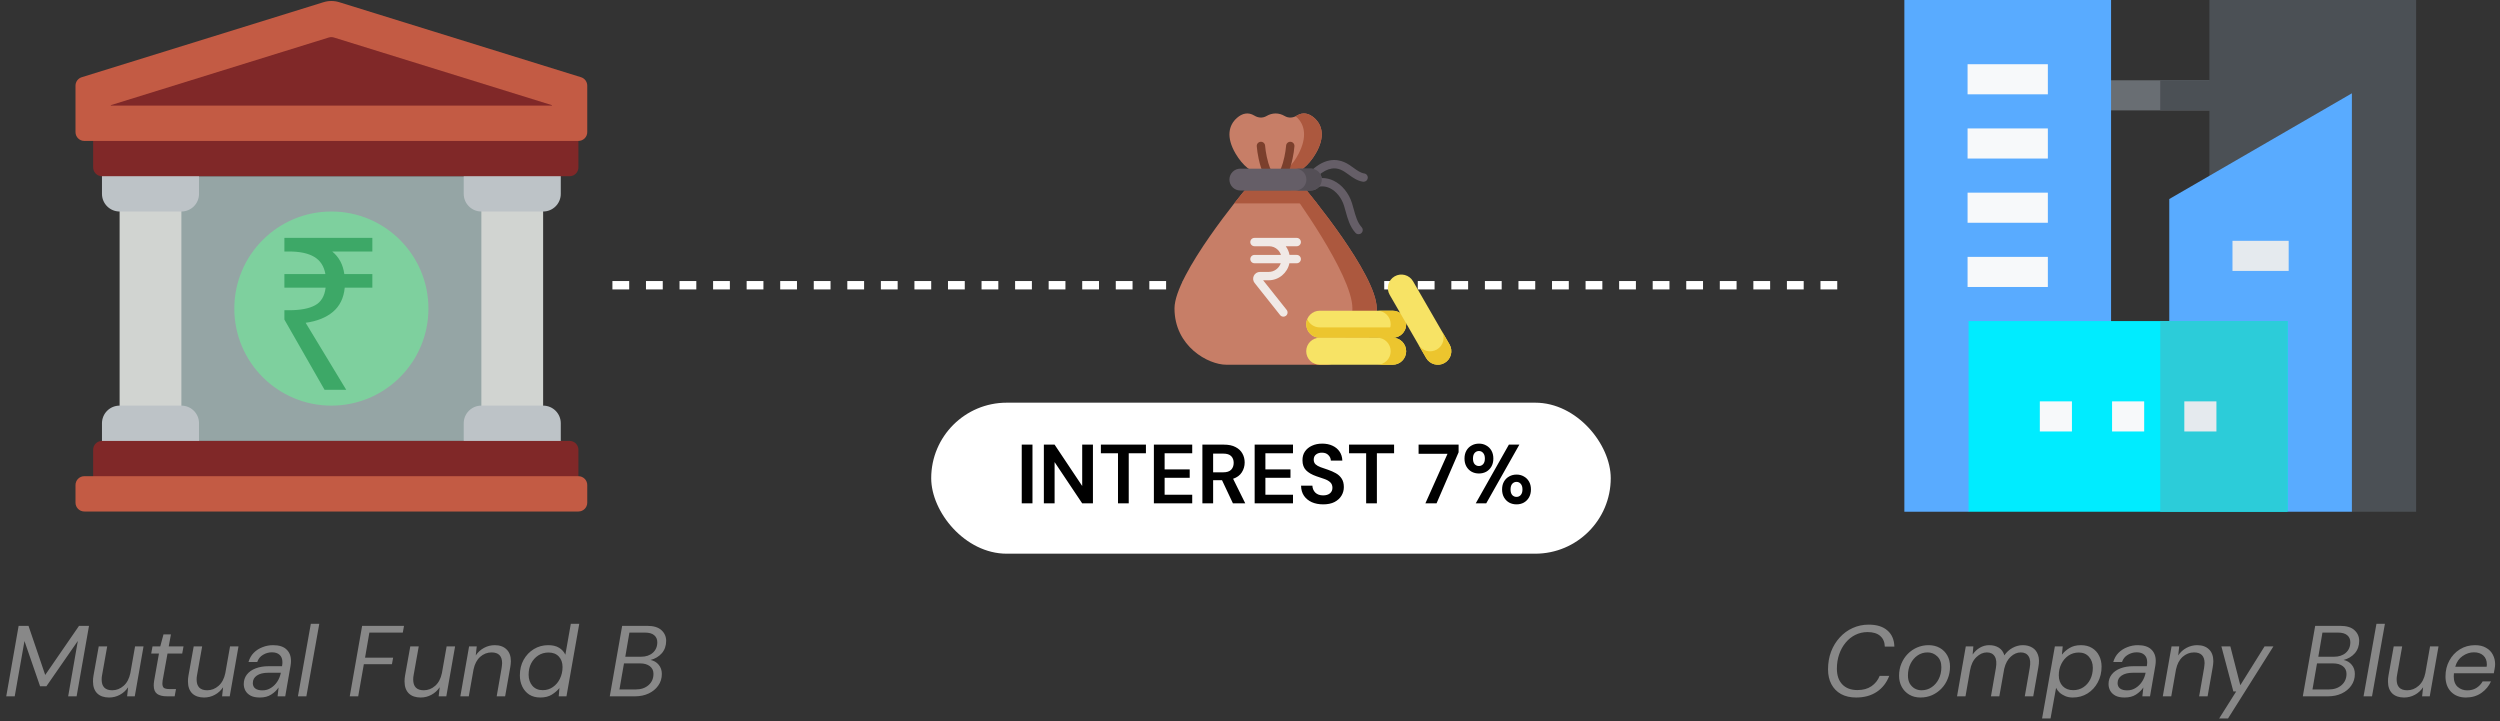 <svg width="298" height="86" viewBox="0 0 298 86" fill="none" xmlns="http://www.w3.org/2000/svg">
<rect x="0" y="0" width="298" height="86" fill="#333333" stroke="none"/>
<path d="M0.745 83L2.221 74.6H3.397L5.389 80.456L9.421 74.6H10.609L9.133 83H8.125L9.277 76.4L5.533 81.8H4.777L2.917 76.412L1.753 83H0.745ZM13.005 83.144C12.405 83.144 11.933 82.98 11.589 82.652C11.253 82.316 11.085 81.84 11.085 81.224C11.085 81.112 11.089 81 11.097 80.888C11.105 80.768 11.121 80.648 11.145 80.528L11.769 77.048H12.777L12.177 80.42C12.161 80.524 12.145 80.624 12.129 80.72C12.121 80.816 12.117 80.908 12.117 80.996C12.117 81.852 12.537 82.28 13.377 82.28C13.881 82.28 14.333 82.104 14.733 81.752C15.133 81.4 15.401 80.896 15.537 80.24L16.101 77.048H17.109L16.065 83H15.153L15.273 81.92C15.017 82.304 14.689 82.604 14.289 82.82C13.889 83.036 13.461 83.144 13.005 83.144ZM19.884 83C19.388 83 19.004 82.904 18.732 82.712C18.46 82.512 18.324 82.176 18.324 81.704C18.324 81.624 18.328 81.54 18.336 81.452C18.344 81.356 18.356 81.256 18.372 81.152L18.948 77.9H18.024L18.18 77.048H19.104L19.488 75.62H20.376L20.112 77.048H21.876L21.72 77.9H19.968L19.38 81.152C19.364 81.28 19.356 81.392 19.356 81.488C19.356 81.736 19.42 81.908 19.548 82.004C19.684 82.092 19.9 82.136 20.196 82.136H20.976L20.82 83H19.884ZM24.325 83.144C23.725 83.144 23.253 82.98 22.909 82.652C22.573 82.316 22.405 81.84 22.405 81.224C22.405 81.112 22.409 81 22.417 80.888C22.425 80.768 22.441 80.648 22.465 80.528L23.089 77.048H24.097L23.497 80.42C23.481 80.524 23.465 80.624 23.449 80.72C23.441 80.816 23.437 80.908 23.437 80.996C23.437 81.852 23.857 82.28 24.697 82.28C25.201 82.28 25.653 82.104 26.053 81.752C26.453 81.4 26.721 80.896 26.857 80.24L27.421 77.048H28.429L27.385 83H26.473L26.593 81.92C26.337 82.304 26.009 82.604 25.609 82.82C25.209 83.036 24.781 83.144 24.325 83.144ZM30.976 83.144C30.528 83.144 30.164 83.072 29.884 82.928C29.604 82.776 29.396 82.58 29.26 82.34C29.124 82.092 29.056 81.828 29.056 81.548C29.056 81.108 29.18 80.728 29.428 80.408C29.676 80.088 30.02 79.844 30.46 79.676C30.908 79.5 31.428 79.412 32.02 79.412H33.616L33.628 79.34C33.652 79.204 33.664 79.068 33.664 78.932C33.664 78.548 33.552 78.256 33.328 78.056C33.112 77.856 32.808 77.756 32.416 77.756C32.032 77.756 31.676 77.856 31.348 78.056C31.02 78.248 30.792 78.532 30.664 78.908H29.62C29.748 78.476 29.956 78.112 30.244 77.816C30.54 77.52 30.888 77.296 31.288 77.144C31.688 76.984 32.108 76.904 32.548 76.904C33.26 76.904 33.792 77.072 34.144 77.408C34.504 77.744 34.684 78.2 34.684 78.776C34.684 78.864 34.68 78.956 34.672 79.052C34.664 79.148 34.652 79.244 34.636 79.34L34 83H33.088L33.208 81.944C32.984 82.28 32.688 82.564 32.32 82.796C31.96 83.028 31.512 83.144 30.976 83.144ZM31.276 82.292C31.66 82.292 32.004 82.192 32.308 81.992C32.62 81.792 32.876 81.532 33.076 81.212C33.276 80.892 33.408 80.556 33.472 80.204V80.192H31.96C31.392 80.192 30.944 80.304 30.616 80.528C30.296 80.744 30.136 81.044 30.136 81.428C30.136 81.7 30.232 81.912 30.424 82.064C30.624 82.216 30.908 82.292 31.276 82.292ZM35.513 83L37.049 74.36H38.057L36.521 83H35.513ZM41.69 83L43.166 74.6H48.158L48.014 75.404H44.03L43.514 78.392H46.862L46.718 79.172H43.37L42.698 83H41.69ZM50.142 83.144C49.542 83.144 49.07 82.98 48.726 82.652C48.39 82.316 48.222 81.84 48.222 81.224C48.222 81.112 48.226 81 48.234 80.888C48.242 80.768 48.258 80.648 48.282 80.528L48.906 77.048H49.914L49.314 80.42C49.298 80.524 49.282 80.624 49.266 80.72C49.258 80.816 49.254 80.908 49.254 80.996C49.254 81.852 49.674 82.28 50.514 82.28C51.018 82.28 51.47 82.104 51.87 81.752C52.27 81.4 52.538 80.896 52.674 80.24L53.238 77.048H54.246L53.202 83H52.29L52.41 81.92C52.154 82.304 51.826 82.604 51.426 82.82C51.026 83.036 50.598 83.144 50.142 83.144ZM54.873 83L55.916 77.048H56.828L56.709 78.128C56.965 77.744 57.292 77.444 57.693 77.228C58.093 77.012 58.52 76.904 58.977 76.904C59.569 76.904 60.036 77.072 60.38 77.408C60.724 77.736 60.897 78.208 60.897 78.824C60.897 78.936 60.889 79.052 60.873 79.172C60.864 79.284 60.849 79.4 60.825 79.52L60.212 83H59.205L59.792 79.628C59.809 79.524 59.821 79.424 59.828 79.328C59.844 79.232 59.852 79.14 59.852 79.052C59.852 78.196 59.432 77.768 58.593 77.768C58.089 77.768 57.636 77.944 57.236 78.296C56.844 78.648 56.581 79.152 56.444 79.808L55.88 83H54.873ZM64.403 83.144C63.892 83.144 63.452 83.028 63.084 82.796C62.724 82.556 62.447 82.236 62.255 81.836C62.063 81.436 61.968 80.996 61.968 80.516C61.968 79.812 62.115 79.192 62.411 78.656C62.715 78.112 63.123 77.684 63.636 77.372C64.147 77.06 64.719 76.904 65.352 76.904C65.879 76.904 66.311 77.008 66.647 77.216C66.984 77.424 67.231 77.7 67.391 78.044L68.04 74.36H69.047L67.523 83H66.6L66.683 82.016C66.451 82.304 66.151 82.564 65.784 82.796C65.415 83.028 64.956 83.144 64.403 83.144ZM64.692 82.268C65.147 82.268 65.552 82.144 65.903 81.896C66.263 81.648 66.543 81.316 66.743 80.9C66.951 80.476 67.055 80.012 67.055 79.508C67.055 78.988 66.907 78.572 66.612 78.26C66.316 77.94 65.907 77.78 65.388 77.78C64.931 77.78 64.523 77.896 64.163 78.128C63.803 78.36 63.52 78.676 63.312 79.076C63.111 79.468 63.011 79.916 63.011 80.42C63.011 80.948 63.16 81.388 63.456 81.74C63.76 82.092 64.171 82.268 64.692 82.268ZM72.686 83L74.162 74.6H77.126C77.903 74.6 78.475 74.772 78.843 75.116C79.219 75.46 79.406 75.884 79.406 76.388C79.406 76.972 79.234 77.464 78.891 77.864C78.546 78.256 78.099 78.524 77.546 78.668C77.947 78.748 78.27 78.94 78.519 79.244C78.766 79.54 78.891 79.904 78.891 80.336C78.891 80.864 78.746 81.328 78.459 81.728C78.178 82.128 77.799 82.44 77.319 82.664C76.838 82.888 76.311 83 75.734 83H72.686ZM74.534 78.284H76.394C76.978 78.284 77.451 78.128 77.811 77.816C78.171 77.496 78.35 77.076 78.35 76.556C78.35 76.204 78.227 75.924 77.978 75.716C77.739 75.508 77.367 75.404 76.862 75.404H75.026L74.534 78.284ZM73.838 82.184H75.77C76.403 82.184 76.915 82.012 77.306 81.668C77.698 81.324 77.894 80.876 77.894 80.324C77.894 79.94 77.751 79.636 77.463 79.412C77.174 79.188 76.782 79.076 76.287 79.076H74.379L73.838 82.184Z" fill="#888888"/>
<path d="M221.261 83.144C220.549 83.144 219.941 83.004 219.437 82.724C218.941 82.444 218.561 82.052 218.297 81.548C218.033 81.044 217.901 80.456 217.901 79.784C217.901 79.032 218.021 78.332 218.261 77.684C218.509 77.036 218.853 76.472 219.293 75.992C219.733 75.504 220.245 75.128 220.829 74.864C221.421 74.592 222.061 74.456 222.749 74.456C223.709 74.456 224.453 74.688 224.981 75.152C225.509 75.608 225.785 76.248 225.809 77.072H224.669C224.653 76.536 224.473 76.116 224.129 75.812C223.785 75.5 223.277 75.344 222.605 75.344C222.085 75.344 221.601 75.456 221.153 75.68C220.713 75.896 220.329 76.204 220.001 76.604C219.673 76.996 219.417 77.456 219.233 77.984C219.049 78.512 218.957 79.084 218.957 79.7C218.957 80.508 219.173 81.136 219.605 81.584C220.037 82.032 220.637 82.256 221.405 82.256C222.077 82.256 222.633 82.104 223.073 81.8C223.521 81.496 223.849 81.084 224.057 80.564H225.197C224.885 81.38 224.389 82.016 223.709 82.472C223.029 82.92 222.213 83.144 221.261 83.144ZM228.914 83.144C228.418 83.144 227.978 83.032 227.594 82.808C227.21 82.584 226.91 82.276 226.694 81.884C226.478 81.492 226.37 81.048 226.37 80.552C226.37 80.024 226.462 79.54 226.646 79.1C226.83 78.66 227.082 78.276 227.402 77.948C227.722 77.62 228.094 77.364 228.518 77.18C228.942 76.996 229.402 76.904 229.898 76.904C230.394 76.904 230.834 77.012 231.218 77.228C231.602 77.444 231.902 77.744 232.118 78.128C232.334 78.512 232.442 78.956 232.442 79.46C232.442 79.98 232.35 80.464 232.166 80.912C231.99 81.36 231.738 81.752 231.41 82.088C231.09 82.416 230.718 82.676 230.294 82.868C229.87 83.052 229.41 83.144 228.914 83.144ZM229.046 82.28C229.494 82.28 229.894 82.16 230.246 81.92C230.606 81.68 230.89 81.352 231.098 80.936C231.306 80.52 231.41 80.052 231.41 79.532C231.41 78.972 231.246 78.54 230.918 78.236C230.598 77.924 230.214 77.768 229.766 77.768C229.326 77.768 228.93 77.888 228.578 78.128C228.226 78.368 227.946 78.696 227.738 79.112C227.53 79.528 227.426 79.996 227.426 80.516C227.426 80.892 227.498 81.212 227.642 81.476C227.794 81.732 227.994 81.932 228.242 82.076C228.49 82.212 228.758 82.28 229.046 82.28ZM233.279 83L234.323 77.048H235.223L235.139 78.02C235.371 77.676 235.659 77.404 236.003 77.204C236.347 77.004 236.719 76.904 237.119 76.904C237.559 76.904 237.939 77.004 238.259 77.204C238.579 77.404 238.799 77.708 238.919 78.116C239.175 77.74 239.499 77.444 239.891 77.228C240.291 77.012 240.699 76.904 241.115 76.904C241.555 76.904 241.931 77 242.243 77.192C242.563 77.376 242.791 77.664 242.927 78.056C243.071 78.44 243.087 78.928 242.975 79.52L242.363 83H241.355L241.943 79.628C242.055 79.012 242.011 78.548 241.811 78.236C241.619 77.924 241.307 77.768 240.875 77.768C240.451 77.768 240.055 77.936 239.687 78.272C239.319 78.6 239.059 79.076 238.907 79.7L238.319 83H237.323L237.911 79.628C238.015 79.012 237.967 78.548 237.767 78.236C237.575 77.924 237.263 77.768 236.831 77.768C236.391 77.768 235.975 77.956 235.583 78.332C235.199 78.7 234.947 79.228 234.827 79.916L234.287 83H233.279ZM243.416 85.64L244.94 77.048H245.876L245.78 78.032C246.028 77.72 246.332 77.456 246.692 77.24C247.06 77.016 247.512 76.904 248.048 76.904C248.56 76.904 249 77.016 249.368 77.24C249.736 77.464 250.016 77.768 250.208 78.152C250.408 78.536 250.508 78.972 250.508 79.46C250.508 80.156 250.356 80.784 250.052 81.344C249.756 81.896 249.348 82.336 248.828 82.664C248.308 82.984 247.72 83.144 247.064 83.144C246.744 83.144 246.448 83.088 246.176 82.976C245.912 82.864 245.684 82.72 245.492 82.544C245.308 82.368 245.172 82.184 245.084 81.992L244.424 85.64H243.416ZM247.124 82.268C247.58 82.268 247.984 82.152 248.336 81.92C248.688 81.688 248.964 81.372 249.164 80.972C249.364 80.572 249.464 80.116 249.464 79.604C249.464 79.076 249.312 78.64 249.008 78.296C248.712 77.952 248.308 77.78 247.796 77.78C247.34 77.78 246.932 77.9 246.572 78.14C246.212 78.38 245.928 78.708 245.72 79.124C245.512 79.532 245.408 79.988 245.408 80.492C245.408 81.028 245.564 81.46 245.876 81.788C246.188 82.108 246.604 82.268 247.124 82.268ZM253.257 83.144C252.809 83.144 252.445 83.072 252.165 82.928C251.885 82.776 251.677 82.58 251.541 82.34C251.405 82.092 251.337 81.828 251.337 81.548C251.337 81.108 251.461 80.728 251.709 80.408C251.957 80.088 252.301 79.844 252.741 79.676C253.189 79.5 253.709 79.412 254.301 79.412H255.897L255.909 79.34C255.933 79.204 255.945 79.068 255.945 78.932C255.945 78.548 255.833 78.256 255.609 78.056C255.393 77.856 255.089 77.756 254.697 77.756C254.313 77.756 253.957 77.856 253.629 78.056C253.301 78.248 253.073 78.532 252.945 78.908H251.901C252.029 78.476 252.237 78.112 252.525 77.816C252.821 77.52 253.169 77.296 253.569 77.144C253.969 76.984 254.389 76.904 254.829 76.904C255.541 76.904 256.073 77.072 256.425 77.408C256.785 77.744 256.965 78.2 256.965 78.776C256.965 78.864 256.961 78.956 256.953 79.052C256.945 79.148 256.933 79.244 256.917 79.34L256.281 83H255.369L255.489 81.944C255.265 82.28 254.969 82.564 254.601 82.796C254.241 83.028 253.793 83.144 253.257 83.144ZM253.557 82.292C253.941 82.292 254.285 82.192 254.589 81.992C254.901 81.792 255.157 81.532 255.357 81.212C255.557 80.892 255.689 80.556 255.753 80.204V80.192H254.241C253.673 80.192 253.225 80.304 252.897 80.528C252.577 80.744 252.417 81.044 252.417 81.428C252.417 81.7 252.513 81.912 252.705 82.064C252.905 82.216 253.189 82.292 253.557 82.292ZM257.806 83L258.85 77.048H259.762L259.642 78.128C259.898 77.744 260.226 77.444 260.626 77.228C261.026 77.012 261.454 76.904 261.91 76.904C262.502 76.904 262.97 77.072 263.314 77.408C263.658 77.736 263.83 78.208 263.83 78.824C263.83 78.936 263.822 79.052 263.806 79.172C263.798 79.284 263.782 79.4 263.758 79.52L263.146 83H262.138L262.726 79.628C262.742 79.524 262.754 79.424 262.762 79.328C262.778 79.232 262.786 79.14 262.786 79.052C262.786 78.196 262.366 77.768 261.526 77.768C261.022 77.768 260.57 77.944 260.17 78.296C259.778 78.648 259.514 79.152 259.378 79.808L258.814 83H257.806ZM264.525 85.64L266.553 82.424H266.217L264.789 77.048H265.857L267.045 81.68L269.937 77.048H270.993L265.581 85.64H264.525ZM274.495 83L275.971 74.6H278.935C279.711 74.6 280.283 74.772 280.651 75.116C281.027 75.46 281.215 75.884 281.215 76.388C281.215 76.972 281.043 77.464 280.699 77.864C280.355 78.256 279.907 78.524 279.355 78.668C279.755 78.748 280.079 78.94 280.327 79.244C280.575 79.54 280.699 79.904 280.699 80.336C280.699 80.864 280.555 81.328 280.267 81.728C279.987 82.128 279.607 82.44 279.127 82.664C278.647 82.888 278.119 83 277.543 83H274.495ZM276.343 78.284H278.203C278.787 78.284 279.259 78.128 279.619 77.816C279.979 77.496 280.159 77.076 280.159 76.556C280.159 76.204 280.035 75.924 279.787 75.716C279.547 75.508 279.175 75.404 278.671 75.404H276.835L276.343 78.284ZM275.647 82.184H277.579C278.211 82.184 278.723 82.012 279.115 81.668C279.507 81.324 279.703 80.876 279.703 80.324C279.703 79.94 279.559 79.636 279.271 79.412C278.983 79.188 278.591 79.076 278.095 79.076H276.187L275.647 82.184ZM281.736 83L283.272 74.36H284.28L282.744 83H281.736ZM286.567 83.144C285.967 83.144 285.495 82.98 285.151 82.652C284.815 82.316 284.647 81.84 284.647 81.224C284.647 81.112 284.651 81 284.659 80.888C284.667 80.768 284.683 80.648 284.707 80.528L285.331 77.048H286.339L285.739 80.42C285.723 80.524 285.707 80.624 285.691 80.72C285.683 80.816 285.679 80.908 285.679 80.996C285.679 81.852 286.099 82.28 286.939 82.28C287.443 82.28 287.895 82.104 288.295 81.752C288.695 81.4 288.963 80.896 289.099 80.24L289.663 77.048H290.671L289.627 83H288.715L288.835 81.92C288.579 82.304 288.251 82.604 287.851 82.82C287.451 83.036 287.023 83.144 286.567 83.144ZM293.938 83.144C293.202 83.144 292.61 82.916 292.162 82.46C291.722 82.004 291.502 81.392 291.502 80.624C291.502 79.936 291.654 79.312 291.958 78.752C292.262 78.184 292.678 77.736 293.206 77.408C293.742 77.072 294.35 76.904 295.03 76.904C295.55 76.904 295.986 77.008 296.338 77.216C296.698 77.416 296.966 77.688 297.142 78.032C297.326 78.376 297.418 78.756 297.418 79.172C297.418 79.332 297.398 79.516 297.358 79.724C297.326 79.924 297.294 80.1 297.262 80.252H292.51C292.494 80.388 292.486 80.508 292.486 80.612C292.486 81.18 292.646 81.604 292.966 81.884C293.286 82.156 293.662 82.292 294.094 82.292C294.51 82.292 294.874 82.196 295.186 82.004C295.506 81.804 295.754 81.544 295.93 81.224H296.926C296.678 81.776 296.294 82.236 295.774 82.604C295.254 82.964 294.642 83.144 293.938 83.144ZM294.898 77.756C294.418 77.756 293.966 77.904 293.542 78.2C293.118 78.488 292.826 78.912 292.666 79.472H296.41C296.418 79.424 296.422 79.38 296.422 79.34C296.43 79.292 296.434 79.248 296.434 79.208C296.434 78.752 296.294 78.396 296.014 78.14C295.734 77.884 295.362 77.756 294.898 77.756Z" fill="#888888"/>
<g clip-path="url(#clip0)">
<path d="M249.845 9.569H265.155V13.157H249.845V9.569Z" fill="#696E73"/>
<path d="M257.5 9.569H265.155V13.157H257.5V9.569Z" fill="#4B5055"/>
<path d="M227 0V61H234.655L236.772 59.407L248.988 59.611L249.845 59.206V57.412V40.069H251.639V0H227Z" fill="#59ABFF"/>
<path d="M263.361 0V21.038H265.155V57.412V59.206L267.229 59.325L279.811 59.895L280.345 61H288V0H263.361Z" fill="#4B5055"/>
<path d="M258.577 23.724V40.069H260.371V57.412V59.206L261.895 59.611L272.402 60.402L272.69 61H280.345V11.122L258.577 23.724Z" fill="#59ABFF"/>
<path d="M234.535 7.655H244.104V11.243H234.535V7.655Z" fill="#F7F9FA"/>
<path d="M234.535 15.31H244.104V18.898H234.535V15.31Z" fill="#F7F9FA"/>
<path d="M234.535 22.965H244.104V26.553H234.535V22.965Z" fill="#F7F9FA"/>
<path d="M234.535 30.62H244.104V34.208H234.535V30.62Z" fill="#F7F9FA"/>
<path d="M234.655 38.274H272.69V61H234.655V38.274Z" fill="#00ECFF"/>
<path d="M257.5 38.274H272.69V61H257.5V38.274Z" fill="#2CCCD9"/>
<path d="M243.147 47.843H246.974V51.431H243.147V47.843Z" fill="#F7F9FA"/>
<path d="M251.759 47.843H255.586V51.431H251.759V47.843Z" fill="#F7F9FA"/>
<path d="M260.371 47.843H264.198V51.431H260.371V47.843Z" fill="#E5EAEE"/>
<path d="M266.112 28.706H272.81V32.294H266.112V28.706Z" fill="#E5EAEE"/>
</g>
<g clip-path="url(#clip1)">
<path d="M17.94 21.005H61.31V52.557H17.94V21.005Z" fill="#95A5A5"/>
<path d="M57.379 22.846H64.741V50.366H57.379V22.846Z" fill="#D1D4D1"/>
<path d="M21.62 49.876H14.258V23.809H21.62V49.876Z" fill="#D1D4D1"/>
<path d="M55.276 20.479H66.845V23.108C66.845 24.27 65.903 25.212 64.742 25.212H57.38C56.217 25.212 55.276 24.27 55.276 23.108V20.479Z" fill="#BDC3C7"/>
<path d="M57.38 48.35H64.742C65.903 48.35 66.845 49.292 66.845 50.453V53.083H55.276V50.453C55.276 49.292 56.217 48.35 57.38 48.35Z" fill="#BDC3C7"/>
<path d="M21.62 25.212H14.258C13.097 25.212 12.155 24.27 12.155 23.108V20.479H23.724V23.108C23.724 24.27 22.782 25.212 21.62 25.212Z" fill="#BDC3C7"/>
<path d="M23.724 53.083H12.155V50.453C12.155 49.292 13.097 48.35 14.258 48.35H21.62C22.782 48.35 23.724 49.292 23.724 50.453V53.083Z" fill="#BDC3C7"/>
<path d="M11.104 15.431H68.948V19.953C68.948 20.534 68.477 21.005 67.896 21.005H12.155C11.575 21.005 11.104 20.534 11.104 19.953V15.431Z" fill="#802828"/>
<path d="M12.155 52.557H67.896C68.477 52.557 68.948 53.028 68.948 53.609V58.867H11.104V53.609C11.104 53.028 11.575 52.557 12.155 52.557Z" fill="#802828"/>
<path d="M68.948 16.799H10.052C9.471 16.799 9 16.328 9 15.747V10.211C9 9.752 9.298 9.345 9.736 9.207L38.565 0.261C39.174 0.072 39.826 0.072 40.435 0.261L69.264 9.207C69.702 9.345 70.001 9.752 70 10.211V15.747C70 16.328 69.529 16.799 68.948 16.799Z" fill="#C35B44"/>
<path d="M13.207 12.591V12.535L39.184 4.472C39.387 4.409 39.604 4.409 39.807 4.472L65.793 12.535V12.591H13.207Z" fill="#802828"/>
<path d="M51.069 36.781C51.069 43.17 45.889 48.35 39.5 48.35C33.111 48.35 27.931 43.17 27.931 36.781C27.931 30.392 33.111 25.212 39.5 25.212C45.889 25.212 51.069 30.392 51.069 36.781Z" fill="#7ED09E"/>
<path d="M10.052 56.763H68.948C69.529 56.763 70 57.234 70 57.815V59.919C70 60.5 69.529 60.971 68.948 60.971H10.052C9.471 60.971 9 60.5 9 59.919V57.815C9 57.234 9.471 56.763 10.052 56.763Z" fill="#C35B44"/>
<path d="M38.687 46.465L33.9 38.095V36.979H34.458C35.808 36.979 36.838 36.785 37.547 36.396C38.273 36.007 38.695 35.305 38.813 34.291H33.9V32.667H38.788C38.619 31.72 38.172 31.035 37.446 30.613C36.737 30.19 35.741 29.979 34.458 29.979H33.9V28.355H44.385V29.979H39.598C40.409 30.638 40.89 31.534 41.042 32.667H44.385V34.291H41.093C40.974 35.525 40.502 36.489 39.674 37.182C38.864 37.858 37.783 38.289 36.433 38.475L41.27 46.465H38.687Z" fill="#3DA867"/>
</g>
<path d="M73 34H219.5" stroke="white" stroke-dasharray="2 2"/>
<g clip-path="url(#clip2)">
<path d="M162.544 21.666C162.518 21.666 162.492 21.665 162.466 21.66C161.787 21.554 161.263 21.176 160.756 20.811C160.453 20.593 160.166 20.386 159.864 20.251C158.883 19.815 157.831 20.175 156.737 21.323C156.547 21.522 156.232 21.529 156.033 21.339C155.834 21.149 155.826 20.834 156.016 20.635C157.78 18.786 159.302 18.911 160.269 19.342C160.665 19.518 161.007 19.765 161.338 20.003C161.769 20.314 162.176 20.607 162.62 20.677C162.892 20.719 163.078 20.974 163.035 21.246C162.996 21.491 162.785 21.666 162.544 21.666Z" fill="#655E67"/>
<path d="M161.94 27.917C161.804 27.917 161.669 27.862 161.57 27.753C160.904 27.017 160.647 26.087 160.399 25.187C160.335 24.954 160.274 24.733 160.206 24.515C159.916 23.585 159.27 22.785 158.52 22.43C157.954 22.162 157.362 22.148 156.763 22.39C156.507 22.493 156.217 22.37 156.114 22.115C156.011 21.86 156.135 21.569 156.39 21.466C157.246 21.121 158.13 21.143 158.946 21.53C159.955 22.008 160.781 23.013 161.157 24.219C161.23 24.453 161.296 24.691 161.359 24.922C161.587 25.746 161.801 26.524 162.309 27.085C162.493 27.289 162.478 27.604 162.274 27.788C162.179 27.875 162.059 27.917 161.94 27.917Z" fill="#655E67"/>
<path d="M156.658 14.056C156.04 13.511 155.324 13.325 154.581 13.781C154.127 14.059 153.592 14.101 153.134 13.83C152.8 13.633 152.435 13.524 152.052 13.524C151.668 13.524 151.303 13.633 150.969 13.83C150.512 14.101 149.976 14.059 149.522 13.781C148.78 13.325 148.064 13.511 147.445 14.056C146.475 14.91 146.111 16.322 147.286 18.321C148.126 19.75 149.254 20.631 150.183 20.706C150.683 21.332 153.42 21.332 153.92 20.706C154.85 20.631 155.977 19.75 156.817 18.321C157.992 16.322 157.629 14.91 156.658 14.056Z" fill="#C77E67"/>
<path d="M155.747 22.708H148.357C148.357 22.708 140 32.704 140 36.759C140 41.295 144.028 43.476 146.18 43.476H157.923C160.076 43.476 164.104 41.295 164.104 36.759C164.104 32.704 155.747 22.708 155.747 22.708Z" fill="#C77E67"/>
<path d="M156.659 14.056C156.04 13.511 155.324 13.325 154.581 13.78C154.534 13.81 154.485 13.836 154.436 13.86C154.511 13.918 154.585 13.984 154.657 14.056C155.51 14.909 155.83 16.322 154.796 18.321C154.058 19.749 153.065 20.631 152.248 20.706C152.099 20.917 151.726 21.056 151.281 21.125C152.275 21.26 153.589 21.12 153.92 20.706C154.85 20.631 155.978 19.749 156.817 18.321C157.992 16.322 157.629 14.909 156.659 14.056Z" fill="#AC583E"/>
<path d="M155.747 22.708H153.854C153.854 22.708 161.207 32.704 161.207 36.759C161.207 41.295 157.664 43.476 155.769 43.476H157.923C160.076 43.476 164.104 41.295 164.104 36.759C164.104 32.704 155.747 22.708 155.747 22.708Z" fill="#AC583E"/>
<path d="M156.982 24.244C156.238 23.297 155.747 22.708 155.747 22.708H148.357C148.357 22.708 147.865 23.296 147.121 24.244H156.982Z" fill="#AC583E"/>
<path d="M152.051 21.829C151.629 21.829 151.26 21.617 151.068 21.283C150.786 21.086 150.376 20.536 150.026 18.897C149.917 18.385 149.843 17.893 149.806 17.436C149.784 17.162 149.989 16.922 150.263 16.9C150.537 16.877 150.777 17.082 150.799 17.357C150.832 17.771 150.9 18.219 151 18.689C151.25 19.857 151.525 20.342 151.623 20.448C151.769 20.503 151.883 20.623 151.927 20.776C151.943 20.832 152.047 20.833 152.051 20.833C152.056 20.833 152.16 20.832 152.176 20.776C152.22 20.623 152.334 20.503 152.48 20.448C152.578 20.342 152.853 19.858 153.103 18.689C153.203 18.221 153.271 17.772 153.305 17.355C153.327 17.081 153.569 16.877 153.842 16.9C154.116 16.922 154.32 17.163 154.297 17.437C154.26 17.896 154.186 18.387 154.077 18.897C153.727 20.536 153.317 21.086 153.035 21.283C152.843 21.617 152.473 21.829 152.051 21.829Z" fill="#7B3F2C"/>
<path d="M154.569 30.384H153.708C153.641 30.01 153.49 29.658 153.262 29.352H154.569C154.844 29.352 155.067 29.129 155.067 28.854C155.067 28.579 154.844 28.356 154.569 28.356H149.534C149.259 28.356 149.036 28.579 149.036 28.854C149.036 29.129 149.259 29.352 149.534 29.352H151.282C151.674 29.352 152.043 29.505 152.32 29.782C152.492 29.954 152.615 30.16 152.685 30.385H149.534C149.259 30.385 149.036 30.608 149.036 30.883C149.036 31.157 149.259 31.381 149.534 31.381H152.665C152.456 31.981 151.888 32.413 151.22 32.413H150.187C149.872 32.413 149.591 32.589 149.454 32.873C149.318 33.156 149.354 33.485 149.55 33.731L152.59 37.559C152.689 37.682 152.834 37.747 152.98 37.747C153.089 37.747 153.198 37.712 153.29 37.639C153.505 37.468 153.541 37.155 153.37 36.939L150.566 33.409H151.22C152.44 33.409 153.461 32.536 153.696 31.38H154.569C154.844 31.38 155.067 31.157 155.067 30.883C155.067 30.607 154.844 30.384 154.569 30.384Z" fill="#F0E9E6"/>
<path d="M146.546 21.405C146.546 22.125 147.13 22.708 147.849 22.708H156.255C156.974 22.708 157.558 22.125 157.558 21.405C157.558 20.686 156.974 20.102 156.255 20.102H147.849C147.13 20.102 146.546 20.686 146.546 21.405Z" fill="#655E67"/>
<path d="M156.254 20.102H154.419C155.139 20.102 155.722 20.686 155.722 21.405C155.722 22.125 155.139 22.708 154.419 22.708H156.254C156.974 22.708 157.557 22.125 157.557 21.405C157.557 20.686 156.974 20.102 156.254 20.102Z" fill="#544F56"/>
<path d="M166.006 40.257H157.311C156.422 40.257 155.701 40.978 155.701 41.867C155.701 42.756 156.422 43.477 157.311 43.477H166.006C166.895 43.477 167.616 42.756 167.616 41.867C167.616 40.978 166.895 40.257 166.006 40.257Z" fill="#F7E365"/>
<path d="M166.006 40.257H164.16C165.049 40.257 165.77 40.978 165.77 41.867C165.77 42.756 165.049 43.477 164.16 43.477H166.006C166.895 43.477 167.616 42.756 167.616 41.867C167.616 40.978 166.895 40.257 166.006 40.257Z" fill="#ECC52E"/>
<path d="M166.006 37.037H157.311C156.422 37.037 155.701 37.758 155.701 38.647C155.701 39.536 156.422 40.257 157.311 40.257H166.006C166.895 40.257 167.616 39.536 167.616 38.647C167.616 37.758 166.895 37.037 166.006 37.037Z" fill="#F7E365"/>
<path d="M166.006 39.024H157.311C156.64 39.024 156.066 38.614 155.824 38.031C155.745 38.221 155.701 38.429 155.701 38.647C155.701 39.536 156.422 40.257 157.311 40.257H166.006C166.895 40.257 167.616 39.536 167.616 38.647C167.616 38.429 167.572 38.221 167.494 38.031C167.252 38.614 166.677 39.024 166.006 39.024Z" fill="#ECC52E"/>
<path d="M166.006 37.037H164.16C165.049 37.037 165.77 37.758 165.77 38.647C165.77 39.536 165.049 40.257 164.16 40.257H166.006C166.895 40.257 167.616 39.536 167.616 38.647C167.616 37.758 166.895 37.037 166.006 37.037Z" fill="#ECC52E"/>
<path d="M172.784 41.061L168.437 33.531C167.992 32.761 167.008 32.497 166.238 32.942C165.468 33.387 165.204 34.371 165.649 35.141L169.996 42.671C170.441 43.441 171.425 43.705 172.195 43.261C172.965 42.816 173.229 41.831 172.784 41.061Z" fill="#F7E365"/>
<path d="M172.784 41.062L171.861 39.462C172.306 40.232 172.042 41.217 171.272 41.661C170.502 42.106 169.517 41.842 169.073 41.072L169.996 42.672C170.441 43.441 171.425 43.705 172.195 43.261C172.965 42.816 173.229 41.831 172.784 41.062Z" fill="#ECC52E"/>
</g>
<rect x="111" y="48" width="81" height="18" rx="9" fill="white"/>
<path d="M121.791 60V53H123.071V60H121.791ZM124.428 60V53H125.708L128.998 57.93V53H130.278V60H128.998L125.708 55.08V60H124.428ZM133.265 60V54.03H131.225V53H136.595V54.03H134.545V60H133.265ZM137.543 60V53H142.113V54.03H138.823V55.95H141.813V56.95H138.823V58.97H142.113V60H137.543ZM143.325 60V53H145.895C146.455 53 146.915 53.097 147.275 53.29C147.641 53.477 147.915 53.733 148.095 54.06C148.275 54.38 148.365 54.737 148.365 55.13C148.365 55.557 148.251 55.947 148.025 56.3C147.805 56.653 147.458 56.91 146.985 57.07L148.435 60H146.965L145.665 57.24H144.605V60H143.325ZM144.605 56.3H145.815C146.241 56.3 146.555 56.197 146.755 55.99C146.955 55.783 147.055 55.51 147.055 55.17C147.055 54.837 146.955 54.57 146.755 54.37C146.561 54.17 146.245 54.07 145.805 54.07H144.605V56.3ZM149.555 60V53H154.125V54.03H150.835V55.95H153.825V56.95H150.835V58.97H154.125V60H149.555ZM157.726 60.12C157.213 60.12 156.76 60.033 156.366 59.86C155.973 59.68 155.663 59.427 155.436 59.1C155.21 58.767 155.093 58.363 155.086 57.89H156.436C156.45 58.217 156.566 58.493 156.786 58.72C157.013 58.94 157.323 59.05 157.716 59.05C158.056 59.05 158.326 58.97 158.526 58.81C158.726 58.643 158.826 58.423 158.826 58.15C158.826 57.863 158.736 57.64 158.556 57.48C158.383 57.32 158.15 57.19 157.856 57.09C157.563 56.99 157.25 56.883 156.916 56.77C156.376 56.583 155.963 56.343 155.676 56.05C155.396 55.757 155.256 55.367 155.256 54.88C155.25 54.467 155.346 54.113 155.546 53.82C155.753 53.52 156.033 53.29 156.386 53.13C156.74 52.963 157.146 52.88 157.606 52.88C158.073 52.88 158.483 52.963 158.836 53.13C159.196 53.297 159.476 53.53 159.676 53.83C159.883 54.13 159.993 54.487 160.006 54.9H158.636C158.63 54.653 158.533 54.437 158.346 54.25C158.166 54.057 157.913 53.96 157.586 53.96C157.306 53.953 157.07 54.023 156.876 54.17C156.69 54.31 156.596 54.517 156.596 54.79C156.596 55.023 156.67 55.21 156.816 55.35C156.963 55.483 157.163 55.597 157.416 55.69C157.67 55.783 157.96 55.883 158.286 55.99C158.633 56.11 158.95 56.25 159.236 56.41C159.523 56.57 159.753 56.783 159.926 57.05C160.1 57.31 160.186 57.647 160.186 58.06C160.186 58.427 160.093 58.767 159.906 59.08C159.72 59.393 159.443 59.647 159.076 59.84C158.71 60.027 158.26 60.12 157.726 60.12ZM162.845 60V54.03H160.805V53H166.175V54.03H164.125V60H162.845ZM169.906 60L172.546 54.09H169.096V53H173.866V53.91L171.236 60H169.906ZM176.288 56.44C175.968 56.44 175.678 56.37 175.418 56.23C175.158 56.083 174.951 55.877 174.798 55.61C174.645 55.343 174.568 55.027 174.568 54.66C174.568 54.293 174.645 53.977 174.798 53.71C174.951 53.443 175.158 53.24 175.418 53.1C175.678 52.953 175.971 52.88 176.298 52.88C176.618 52.88 176.905 52.953 177.158 53.1C177.418 53.24 177.625 53.443 177.778 53.71C177.931 53.977 178.008 54.293 178.008 54.66C178.008 55.027 177.931 55.343 177.778 55.61C177.625 55.877 177.418 56.083 177.158 56.23C176.898 56.37 176.608 56.44 176.288 56.44ZM175.908 60L179.858 53H181.108L177.158 60H175.908ZM176.288 55.55C176.481 55.55 176.648 55.477 176.788 55.33C176.928 55.177 176.998 54.953 176.998 54.66C176.998 54.367 176.928 54.143 176.788 53.99C176.655 53.837 176.488 53.76 176.288 53.76C176.088 53.76 175.918 53.837 175.778 53.99C175.645 54.143 175.578 54.367 175.578 54.66C175.578 54.953 175.645 55.177 175.778 55.33C175.918 55.477 176.088 55.55 176.288 55.55ZM180.768 60.12C180.448 60.12 180.158 60.05 179.898 59.91C179.638 59.763 179.431 59.557 179.278 59.29C179.125 59.023 179.048 58.707 179.048 58.34C179.048 57.973 179.125 57.66 179.278 57.4C179.431 57.133 179.638 56.93 179.898 56.79C180.158 56.643 180.451 56.57 180.778 56.57C181.098 56.57 181.385 56.643 181.638 56.79C181.898 56.93 182.105 57.133 182.258 57.4C182.411 57.66 182.488 57.973 182.488 58.34C182.488 58.707 182.411 59.023 182.258 59.29C182.105 59.557 181.898 59.763 181.638 59.91C181.385 60.05 181.095 60.12 180.768 60.12ZM180.768 59.23C180.968 59.23 181.135 59.157 181.268 59.01C181.408 58.857 181.478 58.633 181.478 58.34C181.478 58.047 181.408 57.823 181.268 57.67C181.135 57.517 180.968 57.44 180.768 57.44C180.568 57.44 180.398 57.517 180.258 57.67C180.125 57.823 180.058 58.047 180.058 58.34C180.058 58.633 180.125 58.857 180.258 59.01C180.398 59.157 180.568 59.23 180.768 59.23Z" fill="black"/>
<defs>
<clipPath id="clip0">
<rect width="61" height="61" fill="white" transform="translate(227)"/>
</clipPath>
<clipPath id="clip1">
<rect width="61" height="61" fill="white" transform="translate(9)"/>
</clipPath>
<clipPath id="clip2">
<rect width="33" height="33" fill="white" transform="translate(140 12)"/>
</clipPath>
</defs>
</svg>
